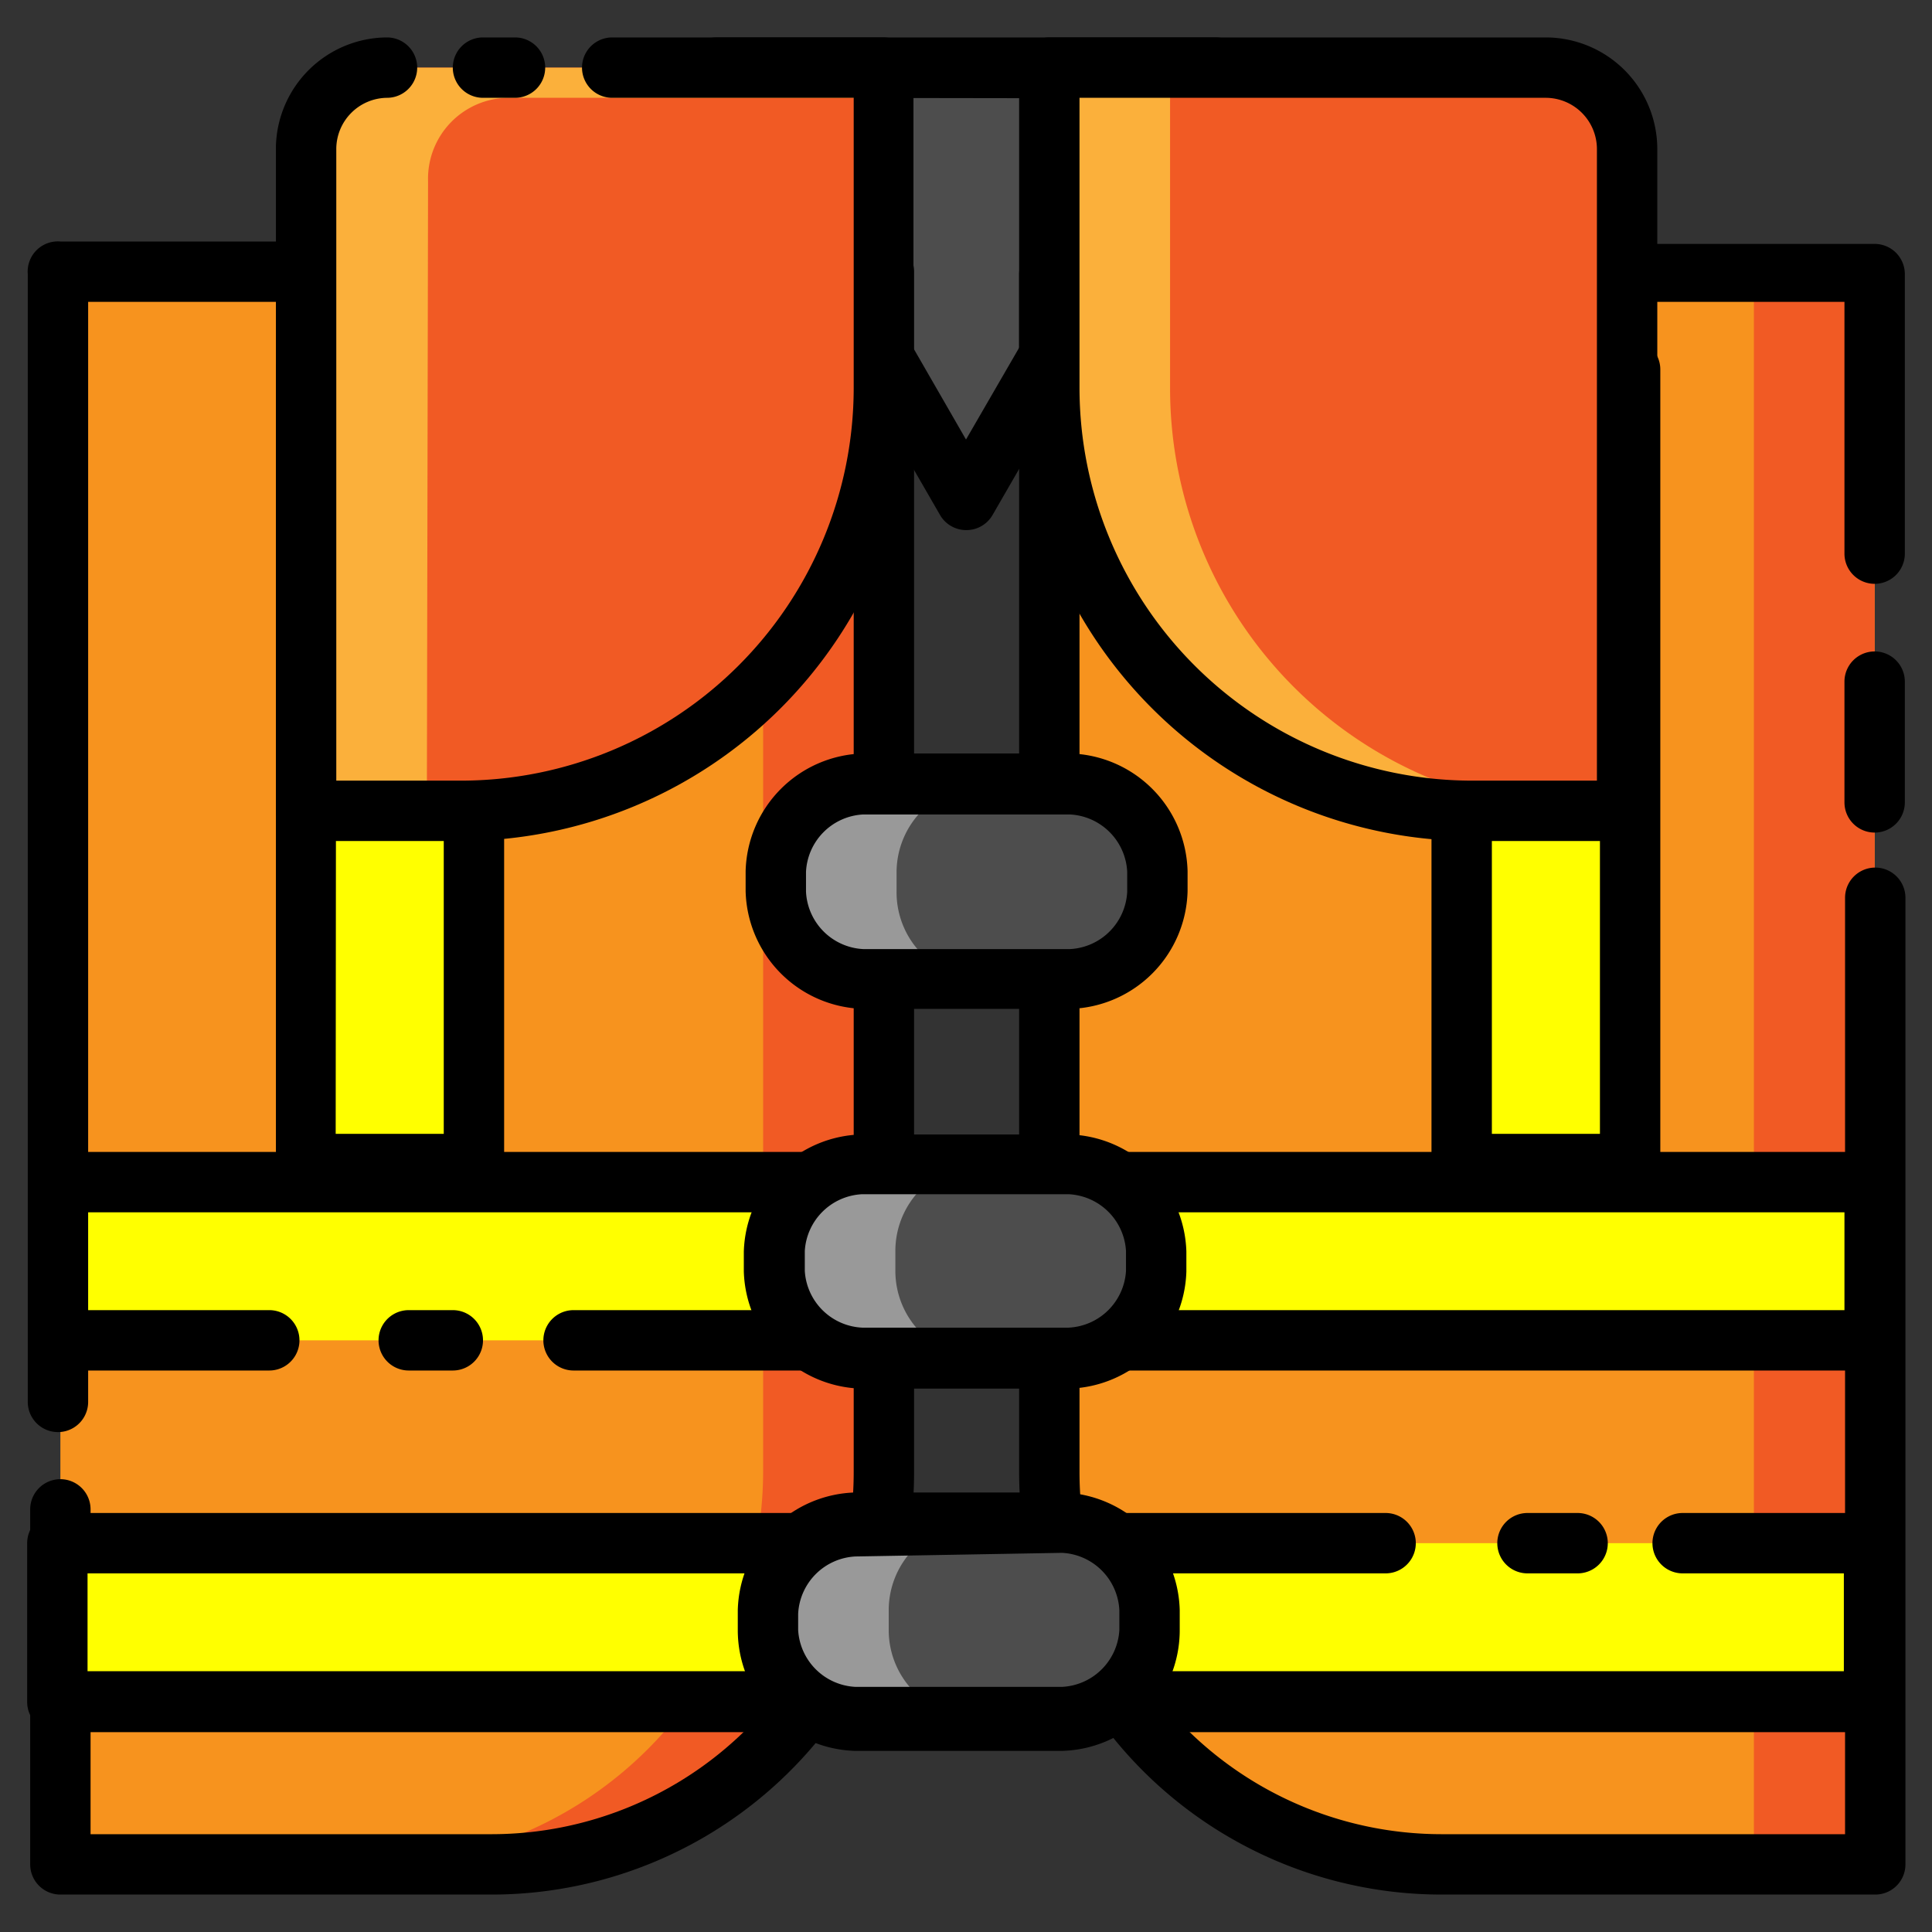 <svg height="512" viewBox="0 0 32 32" width="512" xmlns="http://www.w3.org/2000/svg"><rect x="0" y="0" width="32" height="32" fill="#333333" stroke="none"/><g id="Layer_12" data-name="Layer 12"><path d="m20.14 1.12-1.98 3.42-.77 1.34-.01.02-1.37 2.38-1.37-2.38-.01-.02-.77-1.34-1.99-3.42z" fill="#4d4d4d"/><path d="m16 8.78a.5.5 0 0 1 -.43-.25l-4.13-7.16a.5.5 0 0 1 .43-.75h8.27a.5.5 0 0 1 .43.75l-4.13 7.16a.5.5 0 0 1 -.44.25zm-3.26-7.16 3.26 5.66 3.27-5.65z"/><path d="m1 4.54h13.64a0 0 0 0 1 0 0v19.84a6.5 6.5 0 0 1 -6.5 6.5h-7.14a0 0 0 0 1 0 0v-26.34a0 0 0 0 1 0 0z" fill="#f7931e"/><path d="m12.64 4.54v19.84a6.52 6.52 0 0 1 -6.5 6.5h2a6.52 6.52 0 0 0 6.5-6.5v-19.84z" fill="#f15a24"/><path d="m8.14 31.38h-7.14a.5.5 0 0 1 -.5-.5v-5.88a.5.5 0 0 1 1 0v5.38h6.64a6 6 0 0 0 6-6v-19.38h-12.68v18.22a.5.5 0 0 1 -1 0v-18.68a.5.5 0 0 1 .54-.54h13.64a.5.5 0 0 1 .5.5v19.88a7 7 0 0 1 -7 7z"/><path d="m17.38 4.54h7.18a6.5 6.5 0 0 1 6.5 6.5v19.84a0 0 0 0 1 0 0h-13.68a0 0 0 0 1 0 0v-26.34a0 0 0 0 1 0 0z" fill="#f7931e" transform="matrix(-1 0 0 -1 48.43 35.42)"/><path d="m29.05 4.54h2v26.34h-2z" fill="#f15a24"/><path d="m31.05 13.79a.5.5 0 0 1 -.5-.5v-2a.5.5 0 0 1 1 0v2a.5.5 0 0 1 -.5.5z"/><path d="m31.05 31.38h-7.17a7 7 0 0 1 -7-7v-19.84a.5.5 0 0 1 .5-.5h13.67a.5.5 0 0 1 .5.5v4.63a.5.5 0 0 1 -1 0v-4.17h-12.67v19.38a6 6 0 0 0 6 6h6.68v-15.51a.5.5 0 1 1 1 0v16a.5.5 0 0 1 -.51.51z"/><path d="m5.07 6.12h2.79v13.16h-2.79z" fill="#ff0"/><path d="m7.85 19.78h-2.78a.5.5 0 0 1 -.5-.5v-13.16a.5.5 0 0 1 .5-.5h2.78a.5.5 0 0 1 .5.5v13.16a.5.5 0 0 1 -.5.5zm-2.29-1h1.79v-12.16h-1.78z"/><path d="m24.22 6.12h2.79v13.16h-2.79z" fill="#ff0"/><path d="m27 19.78h-2.79a.5.5 0 0 1 -.5-.5v-13.16a.5.5 0 0 1 .5-.5h2.79a.5.5 0 0 1 .5.5v13.16a.5.5 0 0 1 -.5.5zm-2.29-1h1.79v-12.16h-1.79z"/><path d="m17.38 1.12h2.62a7 7 0 0 1 7 7v5.31a0 0 0 0 1 0 0h-8.28a1.34 1.34 0 0 1 -1.34-1.34v-11a0 0 0 0 1 0 .03z" fill="#f15a24" transform="matrix(-1 0 0 -1 44.33 14.55)"/><path d="m19.38 6.43v-5.31h-2v5.31a7 7 0 0 0 7 7h2a7 7 0 0 1 -7-7z" fill="#fbb03b"/><path d="m27 13.93h-2.62a7.51 7.51 0 0 1 -7.5-7.5v-5.31a.5.5 0 0 1 .5-.5h8.23a1.85 1.85 0 0 1 1.84 1.84v11a.5.5 0 0 1 -.45.47zm-9.12-12.31v4.81a6.51 6.51 0 0 0 6.5 6.5h2.07v-10.47a.85.85 0 0 0 -.84-.84z"/><path d="m6.41 1.12h8.23a0 0 0 0 1 0 0v5.31a7 7 0 0 1 -7 7h-2.57a0 0 0 0 1 0 0v-11a1.34 1.34 0 0 1 1.34-1.31z" fill="#f15a24"/><path d="m7.09 3a1.34 1.34 0 0 1 1.34-1.38h6.21v-.5h-8.23a1.34 1.34 0 0 0 -1.34 1.34v11h2z" fill="#fbb03b"/><path d="m8.53 1.62h-.53a.5.5 0 0 1 0-1h.53a.5.5 0 0 1 0 1z"/><path d="m7.64 13.93h-2.57a.5.5 0 0 1 -.5-.5v-11a1.85 1.85 0 0 1 1.84-1.81.5.5 0 1 1 0 1 .85.85 0 0 0 -.84.84v10.47h2.07a6.51 6.51 0 0 0 6.5-6.5v-4.81h-4a.5.5 0 0 1 0-1h4.49a.5.5 0 0 1 .5.5v5.31a7.51 7.51 0 0 1 -7.49 7.5z"/><rect fill="#4d4d4d" height="3.22" rx="1.45" width="6.32" x="12.84" y="12.99"/><path d="m14.85 14.77v-.33a1.45 1.45 0 0 1 1.45-1.44h-2a1.45 1.45 0 0 0 -1.45 1.45v.33a1.45 1.45 0 0 0 1.45 1.45h2a1.45 1.45 0 0 1 -1.45-1.46z" fill="#999"/><path d="m17.72 16.71h-3.42a2 2 0 0 1 -1.95-1.95v-.33a2 2 0 0 1 1.95-1.95h3.42a2 2 0 0 1 1.95 1.95v.33a2 2 0 0 1 -1.95 1.95zm-3.42-3.22a1 1 0 0 0 -.95.95v.33a1 1 0 0 0 .95.95h3.42a1 1 0 0 0 .95-.95v-.33a1 1 0 0 0 -.95-.95z"/><path d="m4.5 22.2h-.98-2.56v-2.62h30.09v2.62h-21.55" fill="#ff0"/><path d="m31.05 22.7h-21.55a.5.5 0 1 1 0-1h21.05v-1.62h-29.09v1.62h3a.5.5 0 0 1 0 1h-3.46a.5.5 0 0 1 -.5-.5v-2.62a.5.5 0 0 1 .5-.5h30.05a.5.5 0 0 1 .5.5v2.62a.5.5 0 0 1 -.5.5z"/><path d="m7.5 22.7h-.73a.5.5 0 1 1 0-1h.73a.5.5 0 0 1 0 1z"/><rect fill="#4d4d4d" height="3.22" rx="1.45" width="6.32" x="12.83" y="19.28"/><path d="m14.83 21.05v-.33a1.45 1.45 0 0 1 1.45-1.45h-2a1.45 1.45 0 0 0 -1.45 1.45v.33a1.45 1.45 0 0 0 1.45 1.45h2a1.45 1.45 0 0 1 -1.45-1.45z" fill="#999"/><path d="m17.7 23h-3.43a2 2 0 0 1 -1.95-1.94v-.33a2 2 0 0 1 1.95-1.94h3.43a2 2 0 0 1 1.95 1.94v.33a2 2 0 0 1 -1.95 1.94zm-3.42-3.22a1 1 0 0 0 -.95.94v.33a1 1 0 0 0 .95.94h3.42a1 1 0 0 0 .95-.94v-.33a1 1 0 0 0 -.95-.94z"/><path d="m27.87 25.56h.97 2.2v2.63h-30.09v-2.63h20.18.89.89" fill="#ff0"/><path d="m31 28.69h-30.05a.5.5 0 0 1 -.5-.5v-2.63a.5.5 0 0 1 .5-.5h22a.5.5 0 0 1 0 1h-21.5v1.62h29.09v-1.62h-2.67a.5.5 0 0 1 0-1h3.13a.5.5 0 0 1 .5.5v2.62a.5.5 0 0 1 -.5.51z"/><path d="m26.13 26.06h-.83a.5.5 0 0 1 0-1h.83a.5.5 0 0 1 0 1z"/><rect fill="#4d4d4d" height="3.22" rx="1.45" width="6.32" x="12.72" y="25.27"/><path d="m14.72 27v-.33a1.45 1.45 0 0 1 1.45-1.45h-2a1.45 1.45 0 0 0 -1.45 1.45v.33a1.45 1.45 0 0 0 1.45 1.45h2a1.45 1.45 0 0 1 -1.45-1.45z" fill="#999"/><path d="m17.59 29h-3.43a2 2 0 0 1 -1.94-2v-.33a2 2 0 0 1 1.95-1.95h3.42a2 2 0 0 1 1.95 1.95v.33a2 2 0 0 1 -1.95 2zm-3.42-3.22a1 1 0 0 0 -.95.95v.27a1 1 0 0 0 .95.94h3.42a1 1 0 0 0 .95-.94v-.33a1 1 0 0 0 -.95-.95z"/></g></svg>